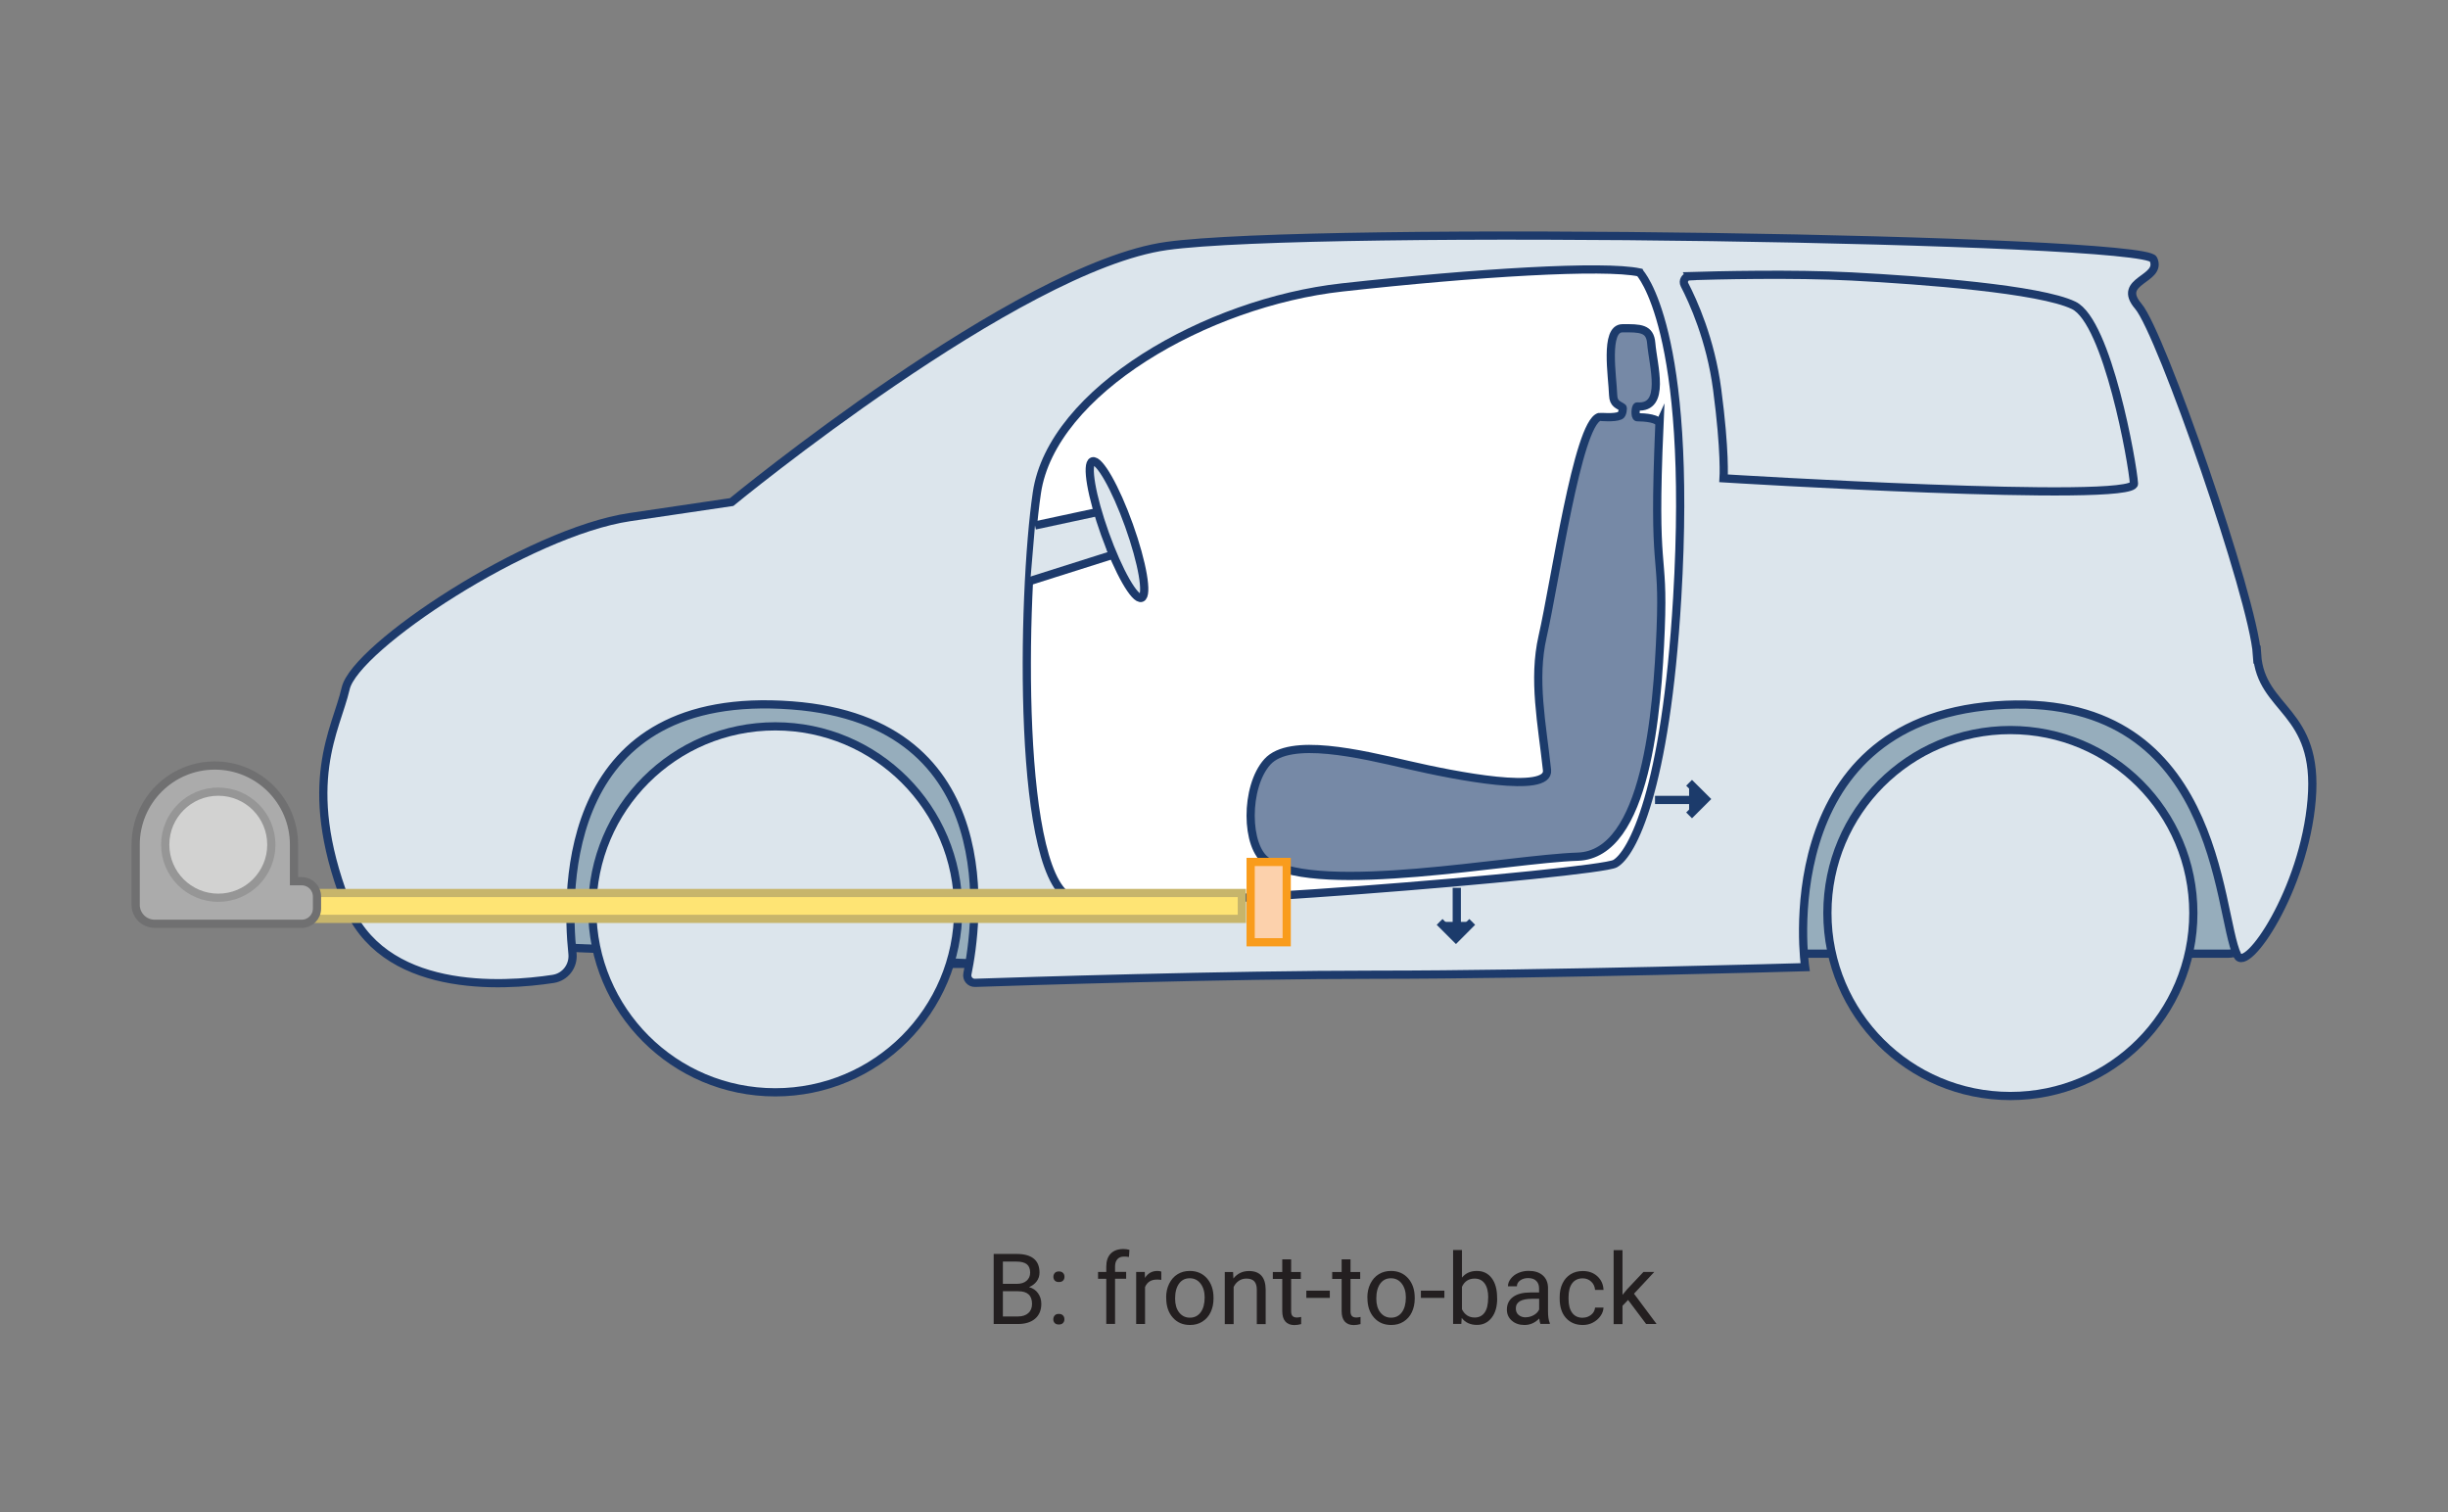 <?xml version="1.0" encoding="UTF-8"?><svg id="Layer_1" xmlns="http://www.w3.org/2000/svg" viewBox="0 0 298.09 184.1"><rect x="0" y="0" width="298.09" height="184.1" fill="#808080" stroke="none"/><defs><style>.cls-1{fill:#1c3b6b;}.cls-1,.cls-2,.cls-3,.cls-4,.cls-5,.cls-6,.cls-7,.cls-8,.cls-9,.cls-10{stroke-miterlimit:10;}.cls-1,.cls-4{stroke:#1c3b6b;}.cls-2{fill:#fcd1ac;stroke:#f99c1c;}.cls-3{fill:#fee474;stroke:#c7b56b;}.cls-4{fill:rgba(28,59,107,.6);}.cls-5{fill:#dce5ec;}.cls-5,.cls-6,.cls-8,.cls-10{stroke:#1d3a6b;}.cls-6{fill:none;}.cls-7{fill:#ababab;stroke:#707071;}.cls-8{fill:#96adbc;}.cls-11{fill:#231f20;stroke-width:0px;}.cls-9{fill:#d2d2d1;stroke:#969696;}.cls-10{fill:#fff;}</style></defs><path class="cls-8" d="M214.15,116.12h57.19c1.66,0,2.87-1.56,2.47-3.16l-7.82-31.27c-.24-.95-1.01-1.69-1.97-1.88l-41.22-8.24c-1.26-.25-2.51.47-2.91,1.69l-8.16,24.48c-.09.26-.13.53-.13.8v15.04c0,1.41,1.14,2.55,2.55,2.55Z"/><polygon class="cls-8" points="120.01 117.36 66.35 115.29 57.79 85.94 102.58 77.23 120.01 89.76 120.01 117.36"/><path class="cls-5" d="M274.83,79.71c-.46-6.88-11.69-39.21-14.45-42.42-2.75-3.21,2.98-3.21,1.83-5.73-1.15-2.52-102.04-4.13-120.15-1.61-18.11,2.52-52.97,31.18-52.97,31.18l-12.38,1.83c-12.38,1.83-33.48,15.82-34.62,20.87-1.15,5.04-5.5,11.46,0,25.91,4.32,11.35,19.13,10.39,25.27,9.45,1.48-.23,2.5-1.58,2.35-3.07-.85-8.07-1.12-32.34,26.73-30.23,26.18,1.98,22.53,27,21.36,32.68-.12.58.33,1.12.93,1.1,5.69-.19,30.62-.99,48.8-.99,20.64,0,52.28-.92,52.28-.92,0,0-4.36-29.81,23.16-31.87,27.52-2.06,26.95,25.27,29.47,30.44,1.11,2.28,8.14-7.97,9.05-18.97.92-11.01-6.19-10.78-6.65-17.66Z"/><path class="cls-10" d="M204.23,72.83c-1.39,23.48-5.5,31.18-7.57,32.33-2.06,1.15-58.7,5.96-65.81,4.36-7.11-1.61-6.42-37.15-4.59-49.53,1.83-12.38,20.64-23.16,37.15-24.99,16.51-1.83,31.87-2.75,36.23-1.83.02.05,6.54,6.71,4.59,39.67Z"/><circle class="cls-5" cx="94.4" cy="110.72" r="22.28"/><circle class="cls-5" cx="244.8" cy="111.17" r="22.28"/><polyline class="cls-5" points="125.46 70.73 135.47 67.56 134.04 62.26 126.03 63.98"/><line class="cls-6" x1="115.67" y1="117.36" x2="118.25" y2="117.36"/><path class="cls-6" d="M205.72,33.64c-.52.02-.84.57-.6,1.03,1.02,1.96,3.18,6.67,3.98,12.76,1,7.58.78,10.81.78,10.81,0,0,50.12,3.1,49.97.65-.15-2.45-3.21-19.72-7.34-21.71s-18.34-3.06-27.06-3.52c-7.1-.37-16.5-.14-19.74-.04Z"/><ellipse class="cls-5" cx="136.01" cy="64.49" rx="1.55" ry="8.83" transform="translate(-13.78 49.67) rotate(-19.72)"/><path class="cls-4" d="M202.06,51.69c.03-.77-1.79-.88-2.7-.89-.3,0-.22-1.33,0-1.31,3.54.25,1.94-4.95,1.71-7.7-.15-1.83-1.34-1.84-3.52-1.82-2.19.03-1.19,5.87-1.12,8.14.04,1.11.66,1.15,1.15,1.52.07.05,0,.85-.29.97-.75.34-2.41.13-2.55.17-2.64.8-5.36,20-6.9,26.74-1.2,5.25-.07,10.6.54,16.26.32,2.95-11.11.71-16.91-.63-5.88-1.36-14.4-3.4-17.14-.38s-2.7,10.46,0,12.15c6.59,4.13,29.42-.33,37.79-.6,8.37-.27,9.7-17.66,10.1-27.72.4-10.07-.99-5.89-.15-24.92Z"/><line class="cls-1" x1="207.57" y1="97.4" x2="201.53" y2="97.4"/><polyline class="cls-1" points="205.68 95.31 207.67 97.29 205.68 99.28"/><line class="cls-1" x1="177.39" y1="114.14" x2="177.39" y2="108.1"/><polyline class="cls-1" points="175.3 112.25 177.29 114.24 179.27 112.25"/><rect class="cls-2" x="152.29" y="104.95" width="4.39" height="9.78"/><path class="cls-11" d="M121,161.21v-8.53h2.79c.93,0,1.62.19,2.09.57s.7.95.7,1.7c0,.4-.11.75-.34,1.06s-.54.54-.93.71c.46.13.83.37,1.09.74s.4.79.4,1.29c0,.77-.25,1.37-.74,1.8s-1.2.66-2.1.66h-2.96ZM122.12,156.32h1.7c.49,0,.89-.12,1.18-.37.29-.25.44-.58.44-1,0-.47-.14-.81-.41-1.02-.27-.21-.69-.32-1.25-.32h-1.66v2.72ZM122.12,157.22v3.07h1.86c.52,0,.94-.14,1.24-.41s.45-.65.45-1.12c0-1.03-.56-1.54-1.68-1.54h-1.88Z"/><path class="cls-11" d="M128.26,160.64c0-.19.06-.34.17-.47s.28-.19.5-.19.39.06.51.19.17.28.17.47-.06.33-.17.45-.28.18-.51.18-.39-.06-.5-.18-.17-.27-.17-.45ZM128.27,155.47c0-.19.06-.34.17-.47s.28-.19.5-.19.39.06.51.19.17.28.17.47-.06.33-.17.45-.28.18-.51.18-.39-.06-.5-.18-.17-.27-.17-.45Z"/><path class="cls-11" d="M134.71,161.21v-5.5h-1v-.84h1v-.65c0-.68.18-1.21.54-1.58s.88-.56,1.54-.56c.25,0,.5.03.74.1l-.06.87c-.18-.04-.38-.05-.59-.05-.35,0-.62.1-.81.31s-.29.5-.29.88v.67h1.35v.84h-1.35v5.5h-1.08Z"/><path class="cls-11" d="M141.41,155.84c-.16-.03-.34-.04-.53-.04-.71,0-1.19.3-1.45.91v4.5h-1.08v-6.34h1.05l.02.73c.36-.57.86-.85,1.51-.85.21,0,.37.03.48.08v1.01Z"/><path class="cls-11" d="M142,157.98c0-.62.12-1.18.37-1.68s.58-.88,1.02-1.15.93-.4,1.49-.4c.86,0,1.56.3,2.09.9s.8,1.39.8,2.38v.08c0,.62-.12,1.17-.35,1.66s-.57.87-1.01,1.15-.94.41-1.51.41c-.86,0-1.56-.3-2.09-.9s-.8-1.39-.8-2.37v-.08ZM143.09,158.11c0,.7.16,1.27.49,1.69s.76.64,1.31.64.99-.22,1.31-.65.49-1.04.49-1.81c0-.7-.17-1.26-.5-1.69s-.77-.65-1.32-.65-.97.21-1.29.64-.49,1.04-.49,1.83Z"/><path class="cls-11" d="M150.15,154.87l.04.8c.48-.61,1.12-.91,1.9-.91,1.34,0,2.02.76,2.03,2.27v4.19h-1.08v-4.2c0-.46-.11-.79-.31-1.01s-.52-.33-.96-.33c-.35,0-.66.09-.93.28s-.47.43-.62.74v4.52h-1.08v-6.34h1.03Z"/><path class="cls-11" d="M157.22,153.34v1.54h1.18v.84h-1.18v3.94c0,.25.05.45.16.57s.29.19.54.19c.12,0,.3-.02.52-.07v.87c-.29.08-.56.12-.83.12-.48,0-.85-.15-1.1-.44s-.37-.71-.37-1.25v-3.93h-1.15v-.84h1.15v-1.54h1.08Z"/><path class="cls-11" d="M161.93,158.03h-2.86v-.88h2.86v.88Z"/><path class="cls-11" d="M164.45,153.34v1.54h1.18v.84h-1.18v3.94c0,.25.05.45.16.57s.29.19.54.19c.12,0,.3-.02.52-.07v.87c-.29.08-.56.12-.83.12-.48,0-.85-.15-1.1-.44s-.37-.71-.37-1.25v-3.93h-1.15v-.84h1.15v-1.54h1.08Z"/><path class="cls-11" d="M166.5,157.98c0-.62.12-1.18.37-1.68s.58-.88,1.02-1.15.93-.4,1.49-.4c.86,0,1.56.3,2.09.9s.8,1.39.8,2.38v.08c0,.62-.12,1.17-.35,1.66s-.57.87-1.01,1.15-.94.41-1.51.41c-.86,0-1.56-.3-2.09-.9s-.8-1.39-.8-2.37v-.08ZM167.59,158.11c0,.7.16,1.27.49,1.69s.76.64,1.31.64.99-.22,1.31-.65.49-1.04.49-1.81c0-.7-.17-1.26-.5-1.69s-.77-.65-1.32-.65-.97.21-1.29.64-.49,1.04-.49,1.83Z"/><path class="cls-11" d="M175.88,158.03h-2.86v-.88h2.86v.88Z"/><path class="cls-11" d="M182.31,158.11c0,.97-.22,1.75-.67,2.33s-1.04.88-1.79.88c-.8,0-1.42-.28-1.86-.85l-.05.73h-1v-9h1.08v3.36c.44-.54,1.04-.81,1.81-.81s1.37.29,1.81.87.66,1.38.66,2.39v.09ZM181.22,157.99c0-.74-.14-1.31-.43-1.71s-.7-.6-1.23-.6c-.71,0-1.23.33-1.54,1v2.74c.33.66.85,1,1.55,1,.52,0,.92-.2,1.21-.6s.43-1.01.43-1.82Z"/><path class="cls-11" d="M187.58,161.21c-.06-.12-.11-.35-.15-.67-.5.52-1.11.79-1.8.79-.62,0-1.14-.18-1.54-.53s-.6-.8-.6-1.34c0-.66.25-1.17.75-1.54s1.21-.55,2.12-.55h1.05v-.5c0-.38-.11-.68-.34-.91s-.56-.34-1-.34c-.39,0-.71.1-.97.29s-.39.43-.39.71h-1.09c0-.32.11-.62.34-.92s.53-.53.91-.7.81-.26,1.27-.26c.73,0,1.3.18,1.72.55s.63.87.64,1.51v2.92c0,.58.07,1.04.22,1.39v.09h-1.14ZM185.79,160.39c.34,0,.66-.09.97-.26s.53-.4.66-.69v-1.3h-.85c-1.33,0-1.99.39-1.99,1.17,0,.34.11.61.34.8s.52.29.87.29Z"/><path class="cls-11" d="M192.74,160.44c.39,0,.72-.12,1.01-.35s.45-.53.48-.88h1.03c-.02.36-.14.71-.38,1.04s-.54.59-.92.79-.79.29-1.22.29c-.86,0-1.55-.29-2.06-.86s-.76-1.36-.76-2.36v-.18c0-.62.11-1.17.34-1.65s.55-.85.98-1.12.92-.4,1.5-.4c.71,0,1.3.21,1.77.64s.72.98.75,1.66h-1.03c-.03-.41-.19-.75-.47-1.01s-.62-.4-1.03-.4c-.55,0-.98.2-1.28.59s-.45.97-.45,1.72v.21c0,.73.15,1.29.45,1.69s.73.59,1.29.59Z"/><path class="cls-11" d="M198.25,158.28l-.68.71v2.23h-1.08v-9h1.08v5.44l.58-.7,1.97-2.09h1.32l-2.47,2.65,2.75,3.69h-1.27l-2.21-2.94Z"/><rect class="cls-3" x="37.82" y="108.73" width="113.4" height="3.15"/><path class="cls-7" d="M36.75,107.3h-.95v-4.45c0-5.32-4.31-9.64-9.64-9.64h0c-5.32,0-9.64,4.31-9.64,9.64v7.32c0,1.28,1.04,2.31,2.31,2.31h17.91c1.03,0,1.86-.83,1.86-1.86v-1.46c0-1.03-.83-1.86-1.86-1.86Z"/><circle class="cls-9" cx="26.58" cy="102.85" r="6.46"/></svg>